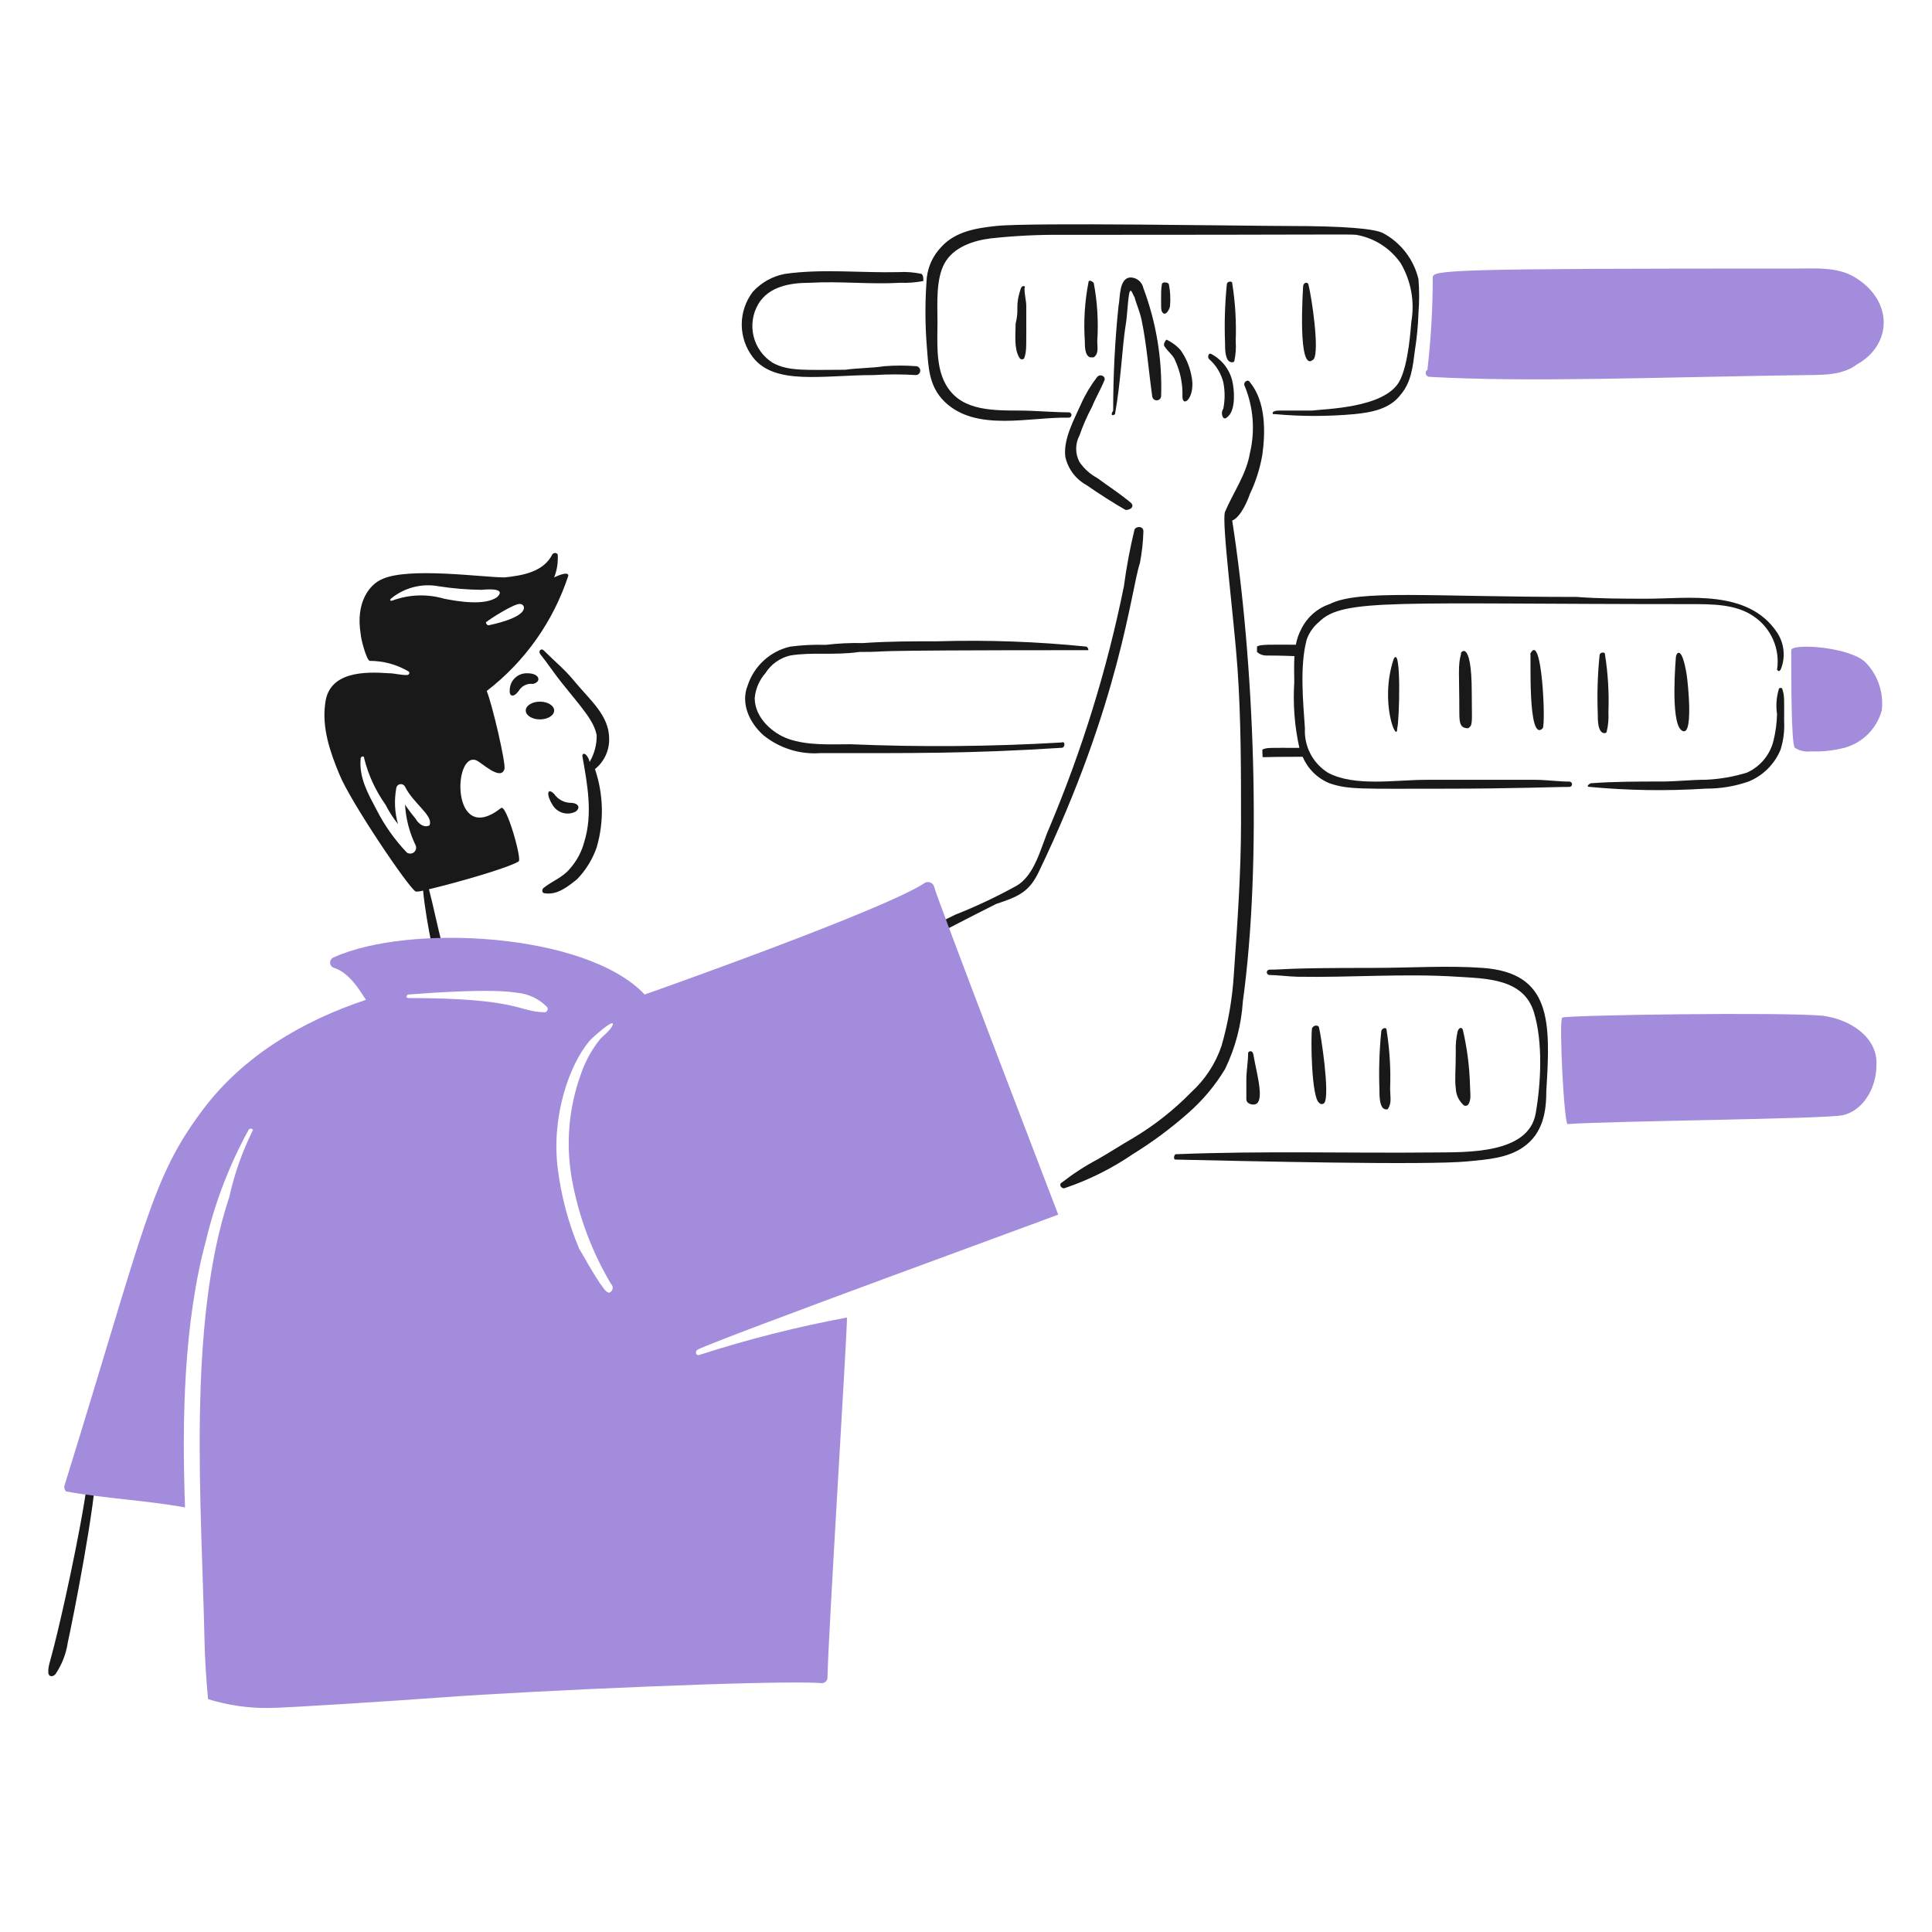 <svg width="200" height="200" viewBox="0 0 330 330" fill="none" xmlns="http://www.w3.org/2000/svg">
<path d="M85.556 138.036C77.068 144.707 77.337 128.426 81.312 129.852C82.215 130.182 85.511 133.482 86.163 131.366C86.447 130.451 84.041 120.146 83.132 118.028C89.656 113.011 94.516 106.143 97.076 98.322C97.076 97.413 94.653 98.626 94.653 98.626C95.148 97.374 95.355 96.026 95.258 94.684C95.205 94.613 95.136 94.556 95.057 94.517C94.978 94.478 94.892 94.457 94.803 94.457C94.715 94.457 94.628 94.478 94.549 94.517C94.471 94.556 94.402 94.613 94.349 94.684C92.832 97.716 89.196 98.314 86.163 98.626C82.533 98.626 69.792 96.811 65.245 98.929C63.123 99.838 60.697 102.869 61.614 108.334C61.614 108.941 62.524 112.58 63.129 112.881C65.475 112.873 67.78 113.5 69.799 114.696C70.102 114.998 69.799 115.302 69.497 115.302C68.284 115.302 67.373 114.998 66.464 114.998C62.22 114.696 56.156 114.696 55.551 120.153C54.944 124.397 56.46 128.642 57.976 132.281C59.791 136.826 69.799 151.683 71.011 152.288C71.436 152.297 71.859 152.238 72.265 152.114C72.58 155.305 73.16 158.483 73.74 161.383C74.042 163.198 75.862 163.505 75.555 161.383C74.692 158.219 74.102 155.054 73.267 151.889C77.585 150.879 86.734 148.295 88.592 147.135C89.196 146.829 86.46 137.127 85.556 138.036ZM88.892 103.173C89.049 103.185 89.196 103.253 89.307 103.364C89.418 103.475 89.485 103.622 89.498 103.778C89.498 105.648 83.667 106.748 83.434 106.811C83.132 106.811 82.829 106.204 83.132 106.204C83.469 105.866 88.061 102.896 88.892 103.173ZM73.425 140.765C73.426 140.805 73.419 140.845 73.404 140.882C73.389 140.919 73.367 140.953 73.338 140.982C73.31 141.01 73.276 141.032 73.239 141.047C73.202 141.062 73.162 141.069 73.122 141.068C72.213 141.372 71.307 140.461 71 139.856C70.35 139.081 69.744 138.272 69.185 137.43C69.321 139.852 69.938 142.222 71 144.403C71.084 144.605 71.1 144.829 71.046 145.041C70.991 145.254 70.869 145.442 70.698 145.579C70.528 145.716 70.317 145.794 70.098 145.8C69.879 145.807 69.664 145.742 69.485 145.616C67.425 143.452 65.688 141.001 64.33 138.339C62.875 135.579 61.299 132.883 61.603 129.548C61.603 129.245 62.209 128.941 62.209 129.548C62.917 132.379 64.148 135.052 65.838 137.43C66.442 138.609 67.16 139.726 67.98 140.765C67.418 138.793 67.314 136.719 67.677 134.701C67.684 134.523 67.751 134.352 67.867 134.216C67.983 134.081 68.141 133.988 68.316 133.953C68.491 133.918 68.673 133.943 68.832 134.024C68.991 134.105 69.118 134.237 69.193 134.399C70.566 137.16 73.826 139.181 73.425 140.765ZM67.064 102.566C66.751 102.714 66.49 102.521 66.761 102.264C67.886 101.331 69.203 100.657 70.617 100.291C72.032 99.924 73.51 99.873 74.947 100.142C77.354 100.516 79.785 100.718 82.221 100.747C82.386 100.747 86.703 100.208 84.951 101.96C82.895 103.501 78.289 102.75 75.856 102.264C72.968 101.422 69.887 101.528 67.064 102.566Z" fill="#191919"/>
<path d="M101.625 131.366C102.395 130.749 103.014 129.964 103.434 129.071C103.854 128.178 104.065 127.2 104.049 126.213C104.049 122.138 100.749 119.592 97.987 116.208C96.489 114.375 94.652 112.873 92.832 111.055C92.529 110.751 91.923 111.055 92.227 111.66C93.44 113.177 94.652 114.997 95.857 116.511C99.424 120.966 101.467 123.111 101.919 125.606C101.937 127.204 101.518 128.777 100.706 130.154C100.631 129.698 100.42 129.275 100.101 128.941C99.797 128.639 99.393 128.66 99.493 129.245C100.287 133.813 101.309 138.947 99.797 143.796C99.355 145.48 98.525 147.038 97.372 148.343C96.159 149.86 94.341 150.467 92.824 151.68C92.521 151.982 92.521 152.589 93.128 152.589C95.25 152.891 97.068 151.376 98.584 150.163C100.085 148.61 101.226 146.747 101.927 144.705C103.195 140.333 103.09 135.677 101.625 131.366Z" fill="#191919"/>
<path d="M151.95 162.896C157.027 161.444 160.157 159.398 170.14 154.407C173.951 153.136 175.765 152.382 177.415 148.95C191.4 119.846 193.162 100.8 194.7 96.195C195.05 94.4 195.251 92.578 195.302 90.75C195.302 89.839 194.09 89.839 193.786 90.446C193.007 93.645 192.401 96.884 191.971 100.148C189.109 114.281 184.843 128.093 179.238 141.379C177.753 144.728 176.813 149.563 173.478 151.383C170.148 153.215 166.705 154.836 163.17 156.234C159.499 157.984 155.894 160.174 151.95 161.994C151.04 162.289 151.343 162.896 151.95 162.896Z" fill="#191919"/>
<path d="M193.18 85.892C191.365 84.376 189.524 83.188 187.42 81.649C186.206 80.993 185.167 80.058 184.387 78.92C184.014 78.22 183.818 77.439 183.818 76.646C183.818 75.853 184.014 75.072 184.387 74.372C184.967 72.702 185.676 71.08 186.509 69.521C187.117 68.007 188.026 66.49 188.633 64.974C188.935 64.368 188.026 63.761 187.42 64.368C186.335 65.772 185.419 67.298 184.691 68.916C183.478 71.643 181.596 74.986 181.962 78.01C182.183 79.032 182.622 79.995 183.248 80.832C183.875 81.669 184.674 82.361 185.592 82.862C187.737 84.347 190.139 85.892 192.261 87.105C193.18 87.105 193.786 86.498 193.18 85.892Z" fill="#191919"/>
<path d="M190.451 70.734C191.449 65.244 191.695 59.029 192.266 55.575C192.57 53.76 192.57 51.945 192.873 50.119C193.177 48.906 193.479 50.422 193.782 50.726C194.086 51.939 194.682 53.153 194.995 54.666C195.876 58.917 196.208 63.459 196.81 67.701C196.83 67.889 196.918 68.062 197.058 68.188C197.198 68.315 197.38 68.384 197.568 68.384C197.757 68.384 197.939 68.315 198.079 68.188C198.219 68.062 198.307 67.889 198.327 67.701C198.54 61.398 197.51 55.114 195.295 49.208C195.195 48.712 194.931 48.265 194.547 47.936C194.162 47.607 193.679 47.416 193.174 47.393C191.052 47.393 191.359 51.023 191.052 52.242C190.438 58.185 190.134 64.156 190.141 70.13C189.542 71.038 190.147 71.038 190.451 70.734Z" fill="#191919"/>
<path d="M206.519 61.335C207.707 62.374 208.553 63.748 208.945 65.277C209.248 66.778 209.248 68.324 208.945 69.825C208.793 70.049 208.712 70.312 208.712 70.583C208.712 70.853 208.793 71.117 208.945 71.341C209.248 71.643 209.55 71.341 209.854 71.037C211.042 69.849 210.877 66.643 210.461 64.974C210.212 64.001 209.759 63.092 209.132 62.308C208.504 61.524 207.717 60.883 206.823 60.426C206.39 60.273 206.216 61.033 206.519 61.335Z" fill="#191919"/>
<path d="M213.492 84.376C214.499 82.26 215.213 80.016 215.614 77.707C216.165 73.758 216.221 68.612 213.492 65.277C213.188 64.67 212.279 65.277 212.583 65.883C214.095 69.531 214.413 73.563 213.492 77.403C212.885 81.033 210.687 84.039 209.248 87.409C208.606 88.91 210.774 105.597 211.37 114.086C211.987 122.877 211.976 131.67 211.976 140.461C211.976 148.95 211.38 157.44 210.763 166.231C210.521 170.44 209.809 174.609 208.641 178.66C207.616 181.68 205.844 184.392 203.488 186.542C200.51 189.594 197.146 192.243 193.482 194.424C191.367 195.647 189.542 196.85 187.42 198.054C185.288 199.19 183.259 200.509 181.357 201.996C180.749 202.298 181.357 203.209 181.962 202.905C186.045 201.516 189.921 199.578 193.482 197.145C196.81 195.093 199.957 192.76 202.887 190.172C205.393 187.995 207.542 185.438 209.255 182.594C211.001 178.986 212.03 175.074 212.286 171.074C215.601 147.036 214.211 112.885 210.471 88.915C211.976 88.318 213.188 85.285 213.492 84.376Z" fill="#191919"/>
<path d="M15.223 250.208C14.794 256.643 11.293 272.715 9.766 279.007C8.403 284.625 8.25 284.295 8.25 285.678C8.25 286.283 8.856 286.587 9.463 285.979C10.57 284.343 11.295 282.478 11.585 280.523C12.467 276.504 16.436 256.545 16.436 250.208C16.132 249.297 15.223 249.297 15.223 250.208Z" fill="#191919"/>
<path d="M198.941 59.214C199.546 60.123 200.455 60.73 200.756 61.639C201.621 63.54 202.036 65.615 201.968 67.703C201.968 69.81 204.339 67.868 203.485 64.073C203.18 62.548 202.562 61.103 201.67 59.829C200.998 59.06 200.171 58.442 199.244 58.014C198.941 58.304 198.637 58.905 198.941 59.214Z" fill="#191919"/>
<path d="M119.511 231.411C118.904 231.714 118.597 230.797 119.207 230.502C123.727 228.317 180.144 207.765 180.752 207.461C178.329 201.094 160.137 153.801 159.532 151.376C159.477 151.232 159.394 151.101 159.286 150.992C159.179 150.882 159.049 150.796 158.907 150.739C158.764 150.682 158.612 150.655 158.458 150.66C158.305 150.665 158.154 150.702 158.015 150.769C151.346 155.316 111.025 169.565 110.116 169.869C100.109 159.258 69.795 157.74 57.059 163.502C56.863 163.56 56.692 163.68 56.57 163.843C56.448 164.007 56.382 164.205 56.382 164.409C56.382 164.613 56.448 164.812 56.57 164.975C56.692 165.139 56.863 165.258 57.059 165.317C60.068 166.247 62.108 170.364 62.517 170.773C51.602 174.403 41.501 180.401 34.632 189.568C25.784 201.369 24.897 208.995 10.986 253.839C10.965 254.004 10.982 254.171 11.034 254.329C11.086 254.486 11.173 254.63 11.287 254.75C17.958 255.963 24.93 256.265 31.601 257.477C31.073 242.718 31.337 226.007 35.231 211.7C36.806 205.138 39.253 198.817 42.507 192.905C42.811 192.601 43.416 192.905 43.114 193.207C41.352 196.774 40.029 200.541 39.172 204.427C31.904 226.23 34.449 257.217 34.929 280.216C34.998 283.551 35.231 286.887 35.534 290.222C38.87 291.261 42.348 291.772 45.842 291.736C48.874 291.736 68.572 290.44 75.552 289.921C90.091 288.836 133.153 286.89 140.43 287.496C140.666 287.481 140.888 287.38 141.056 287.213C141.223 287.045 141.324 286.823 141.339 286.587C141.491 278.7 144.673 228.38 144.673 225.042C136.159 226.629 127.755 228.756 119.511 231.411ZM97.68 201.397C98.817 207.711 101.076 213.769 104.352 219.285C104.471 219.388 104.561 219.52 104.612 219.669C104.662 219.817 104.673 219.977 104.642 220.131C104.611 220.285 104.54 220.428 104.436 220.545C104.332 220.663 104.198 220.751 104.049 220.8C103.443 220.8 102.836 219.587 102.534 219.285C101.321 217.47 100.109 215.343 98.896 213.221C97.071 208.86 95.85 204.27 95.266 199.579C94.15 190.684 97.246 181.845 100.722 177.751C101 177.421 104.968 173.809 104.664 175.022C104.361 175.931 103.12 176.814 102.542 177.447C101.079 179.255 99.95 181.308 99.208 183.511C97.139 189.236 96.612 195.404 97.68 201.397ZM88.275 169.565C90.227 169.735 92.055 170.595 93.429 171.991C93.486 172.066 93.524 172.154 93.54 172.247C93.555 172.341 93.547 172.436 93.517 172.526C93.487 172.615 93.436 172.696 93.368 172.761C93.3 172.827 93.217 172.874 93.126 172.9C88.521 172.9 89.026 170.475 69.782 170.475C69.176 170.475 69.48 169.869 69.782 169.869C74.009 169.544 83.939 168.841 88.285 169.565H88.275Z" fill="#A38CDC"/>
<path d="M219.858 38.599C213.108 38.599 176.045 37.962 170.14 38.599C166.81 38.958 163.167 39.508 160.735 42.228C159.392 43.64 158.541 45.448 158.309 47.383C157.993 51.318 157.993 55.271 158.309 59.205C158.59 62.543 158.573 65.914 161.34 68.61C166.724 73.841 175.888 71.188 182.563 71.339C182.684 71.339 182.799 71.291 182.885 71.206C182.97 71.121 183.018 71.005 183.018 70.884C183.018 70.763 182.97 70.647 182.885 70.562C182.799 70.477 182.684 70.429 182.563 70.429C179.834 70.429 176.803 70.127 174.073 70.127C168.724 70.127 163.698 69.99 161.34 65.276C159.826 62.245 160.128 58.303 160.128 54.968C160.128 51.937 159.826 47.692 161.34 44.964C162.855 42.237 166.198 41.087 169.224 40.719C173.351 40.267 177.502 40.065 181.654 40.113C227.618 40.113 230.48 39.98 231.675 40.113C233.197 40.38 234.65 40.946 235.951 41.778C237.252 42.611 238.374 43.694 239.253 44.964C241.022 47.979 241.665 51.524 241.068 54.968C240.994 55.417 240.649 62.416 238.947 65.276C236.315 69.693 226.433 69.833 224.097 70.127H218.638C218.336 70.127 217.124 70.127 217.426 70.732H217.729C222.267 71.149 226.834 71.149 231.371 70.732C234.404 70.429 237.435 69.823 239.253 67.398C241.068 65.276 241.334 62.542 241.679 59.819C242.015 57.712 242.218 55.585 242.286 53.452C242.438 51.535 242.438 49.609 242.286 47.692C241.892 46.023 241.148 44.457 240.102 43.098C239.057 41.739 237.734 40.618 236.222 39.81C234.774 39.084 229.977 38.599 219.858 38.599Z" fill="#191919"/>
<path d="M271.395 134.399C278.047 135.03 284.737 135.131 291.405 134.701C293.882 134.715 296.343 134.305 298.681 133.488C299.907 132.985 301.02 132.244 301.957 131.307C302.893 130.37 303.635 129.257 304.138 128.032C304.628 126.464 304.833 124.821 304.743 123.181C304.743 119.533 304.829 118.891 304.441 117.724C304.441 117.421 303.834 117.421 303.834 117.724C303.422 119.099 303.318 120.548 303.531 121.968C303.496 123.501 303.293 125.026 302.925 126.515C302.633 127.711 302.071 128.825 301.283 129.771C300.495 130.717 299.501 131.47 298.378 131.974C296.114 132.67 293.771 133.078 291.405 133.186C288.979 133.186 286.25 133.488 283.826 133.488C279.885 133.488 275.641 133.488 271.699 133.792C271.095 134.096 271.095 134.399 271.395 134.399Z" fill="#191919"/>
<path d="M200.759 198.063C212.038 198.309 243.753 199.076 250.78 198.366C254.113 198.036 257.487 197.815 260.185 195.941C263.569 193.585 264.127 189.877 264.127 186.239C264.861 174.479 265.007 166.152 253.212 165.322C247.157 164.894 241.086 165.322 234.719 165.322C218.671 165.322 219.704 165.624 216.833 165.624C216.712 165.624 216.597 165.672 216.511 165.757C216.426 165.843 216.378 165.958 216.378 166.079C216.378 166.2 216.426 166.316 216.511 166.401C216.597 166.487 216.712 166.535 216.833 166.535C218.046 166.535 220.168 166.812 221.684 166.836C230.782 166.988 239.872 166.249 248.969 166.836C253.818 167.15 260.243 167.122 262.004 172.9C263.569 178.038 263.21 185.026 262.305 190.181C261.084 197.152 250.482 196.794 245.025 196.85C230.175 197.002 215.619 196.546 200.764 197.154C200.455 197.457 200.455 198.056 200.759 198.063Z" fill="#191919"/>
<path d="M311.413 173.506C304.683 172.834 267.688 173.385 266.848 173.809C266.242 174.113 267.152 191.999 267.759 191.999C275.349 191.456 311.814 191.144 314.749 190.484C318.407 189.659 320.508 185.633 320.508 181.995C320.811 177.144 315.962 174.113 311.413 173.506Z" fill="#A38CDC"/>
<path d="M185.6 110.449C177.141 109.589 168.634 109.285 160.134 109.538C155.89 109.538 151.646 109.538 147.403 109.842C145.276 109.792 143.148 109.893 141.035 110.146C139.009 110.082 136.981 110.183 134.972 110.448C133.285 110.834 131.727 111.652 130.452 112.821C129.177 113.991 128.227 115.472 127.697 117.119C126.484 120.15 128.009 123.474 130.424 125.606C133.157 127.809 136.625 128.893 140.126 128.639C155.557 128.639 165.64 128.743 181.356 127.728C181.962 127.728 181.962 126.515 181.356 126.819C169.343 127.53 157.302 127.632 145.279 127.123C141.944 127.123 138.019 127.38 134.67 126.213C131.954 125.266 128.909 122.583 128.909 119.24C129.05 117.669 129.685 116.183 130.724 114.997C131.686 113.468 133.211 112.378 134.97 111.964C138.659 111.35 142.477 111.974 146.794 111.358C154.26 111.358 141.164 111.055 185.899 111.055C185.904 110.89 185.904 110.751 185.6 110.449Z" fill="#191919"/>
<path d="M316.871 47.391C313.855 45.54 310.2 45.87 306.57 45.87C247.639 45.87 244.725 46.099 244.725 47.386C244.724 52.654 244.42 57.917 243.814 63.15C243.698 63.225 243.608 63.334 243.558 63.462C243.507 63.591 243.497 63.732 243.531 63.866C243.564 63.999 243.639 64.119 243.744 64.209C243.85 64.298 243.98 64.352 244.118 64.363C261.127 65.335 282.535 64.427 308.996 64.06C311.723 64.022 314.756 64.06 317.18 62.245C323.158 58.922 323.489 51.444 316.871 47.391Z" fill="#A38CDC"/>
<path d="M318.689 113.177C315.962 110.449 305.956 109.842 305.956 111.055C305.956 115.906 305.956 127.123 306.563 127.728C307.372 128.246 308.338 128.461 309.291 128.335C311.23 128.42 313.172 128.215 315.051 127.728C316.573 127.31 317.96 126.503 319.076 125.387C320.192 124.271 320.999 122.884 321.418 121.362C321.598 119.881 321.446 118.378 320.974 116.963C320.502 115.547 319.722 114.254 318.689 113.177Z" fill="#A38CDC"/>
<path d="M303.531 108.024C298.581 100.599 288.288 102.264 281.401 102.264C277.459 102.264 273.215 102.264 269.273 101.96C244.078 101.96 232.148 100.663 227.134 103.173C226.086 103.527 225.119 104.084 224.286 104.812C223.454 105.54 222.773 106.425 222.283 107.417C221.829 108.264 221.511 109.178 221.343 110.124C217.191 110.116 215.129 110.024 214.705 110.454V111.363C215.12 111.742 215.659 111.957 216.221 111.969C219.181 111.969 220.443 112.058 221.102 112.068C220.999 113.626 221.07 115.18 221.07 116.523C220.831 120.285 221.124 124.063 221.941 127.743C216.812 127.743 216.398 127.654 215.614 128.047L215.655 129.259C215.82 129.424 214.893 129.259 222.504 129.259C222.938 130.285 223.57 131.215 224.365 131.995C225.16 132.776 226.101 133.391 227.134 133.807C230.408 134.897 232.502 134.716 246.536 134.716C258.489 134.716 266.336 134.386 268.061 134.414C268.181 134.414 268.297 134.366 268.383 134.28C268.468 134.195 268.516 134.079 268.516 133.958C268.516 133.838 268.468 133.722 268.383 133.636C268.297 133.551 268.181 133.503 268.061 133.503C266.246 133.503 264.12 133.201 262.301 133.201H243.505C238.351 133.201 231.378 134.414 226.83 131.988C225.555 131.194 224.516 130.071 223.822 128.738C223.129 127.404 222.807 125.909 222.89 124.408C222.587 119.861 221.981 113.799 223.192 109.25C223.612 108.066 224.346 107.018 225.316 106.219C229.403 102.132 238.242 103.188 288.676 103.188C292.618 103.188 296.558 103.188 299.591 105.31C301.04 106.298 302.179 107.677 302.876 109.287C303.573 110.897 303.8 112.671 303.531 114.404C303.834 114.708 303.834 114.708 304.138 114.404C304.572 113.373 304.744 112.251 304.638 111.138C304.532 110.024 304.152 108.954 303.531 108.024Z" fill="#191919"/>
<path d="M238.049 112.571C235.574 119.975 238.654 127.182 238.654 124.394C239.026 123.28 239.387 109.89 238.049 112.571Z" fill="#191919"/>
<path d="M249.567 111.66C248.991 113.678 249.265 115.013 249.265 121.666C249.265 123.53 249.404 124.393 250.78 124.393C251.63 123.827 251.387 123.365 251.387 118.331C251.387 108.545 249.204 111.66 249.567 111.66Z" fill="#191919"/>
<path d="M263.513 124.393C264.048 123.593 263.373 107.699 261.392 111.66C261.557 111.66 260.865 127.05 263.513 124.393Z" fill="#191919"/>
<path d="M273.215 111.964C272.882 115.288 272.78 118.63 272.912 121.968C272.912 122.879 272.912 124.393 273.519 125.001C273.821 125.304 274.344 125.291 274.428 125.001C274.693 123.91 274.794 122.786 274.73 121.666C274.857 118.319 274.654 114.968 274.124 111.66C274.124 111.358 273.215 111.358 273.215 111.964Z" fill="#191919"/>
<path d="M286.25 112.268C286.25 112.433 285.288 123.158 287.161 124.697C289.366 126.504 288.298 116.49 288.097 115.251C287.237 109.951 286.275 111.608 286.25 112.268Z" fill="#191919"/>
<path d="M174.384 49.21C173.273 52.543 174.172 52.482 173.474 55.273C173.474 57.089 173.171 59.517 174.08 61.034C174.384 61.639 174.991 61.336 174.991 61.034C175.372 59.889 175.293 59.384 175.293 52.241C175.293 51.332 174.991 50.426 174.991 49.21C175.293 48.906 174.687 48.602 174.384 49.21Z" fill="#191919"/>
<path d="M185.904 48.3C185.273 51.595 185.07 54.958 185.298 58.304C185.298 59.214 185.298 60.73 186.207 61.034H186.813C187.722 60.426 187.42 59.219 187.42 58.304C187.642 54.958 187.438 51.596 186.813 48.3C186.509 47.997 185.904 47.693 185.904 48.3Z" fill="#191919"/>
<path d="M209.55 48.602C209.218 51.926 209.117 55.27 209.248 58.608C209.248 59.517 209.248 61.033 209.854 61.639C210.157 61.943 210.742 61.969 210.831 61.674C211.072 60.568 211.152 59.433 211.067 58.304C211.194 54.958 210.991 51.607 210.461 48.3C210.461 47.997 209.55 47.997 209.55 48.602Z" fill="#191919"/>
<path d="M222.585 48.906C222.585 49.071 221.526 64.215 224.4 61.335C225.417 59.814 224.014 50.625 223.491 48.602C223.353 48.048 222.585 48.3 222.585 48.906Z" fill="#191919"/>
<path d="M224.103 175.629C223.866 177.292 224.003 187.486 225.316 188.362C225.369 188.433 225.438 188.49 225.517 188.529C225.596 188.568 225.682 188.589 225.771 188.589C225.859 188.589 225.946 188.568 226.025 188.529C226.103 188.49 226.172 188.433 226.225 188.362C227.187 186.919 225.611 176.665 225.316 175.629C225.316 175.022 224.4 175.022 224.103 175.629Z" fill="#191919"/>
<path d="M235.925 176.235C235.593 179.559 235.492 182.901 235.623 186.239C235.623 187.15 235.623 188.664 236.229 189.272C236.532 189.574 237.138 189.574 237.138 189.272C237.745 188.362 237.442 187.15 237.442 185.937C237.569 182.59 237.366 179.239 236.836 175.931C236.836 175.326 235.925 175.629 235.925 176.235Z" fill="#191919"/>
<path d="M251.084 185.33C250.996 182.162 250.59 179.011 249.871 175.925C249.68 175.304 249.117 175.568 248.962 176.228C248.721 177.323 248.619 178.443 248.658 179.563C248.658 182.789 248.454 184.62 248.658 185.833C248.667 186.36 248.779 186.881 248.988 187.365C249.198 187.849 249.5 188.287 249.879 188.654C249.932 188.725 250.001 188.782 250.08 188.822C250.159 188.861 250.246 188.882 250.334 188.882C250.422 188.882 250.509 188.861 250.588 188.822C250.667 188.782 250.736 188.725 250.788 188.654C251.387 187.755 251.084 186.542 251.084 185.33Z" fill="#191919"/>
<path d="M213.188 179.873C213.188 181.389 212.885 182.904 212.885 184.42V187.755C212.885 188.362 213.492 188.664 214.098 188.664C216.274 188.664 214.602 183.284 214.098 180.177C213.944 179.229 213.188 179.569 213.188 179.873Z" fill="#191919"/>
<path d="M157.41 46.784C156.116 46.502 154.79 46.4 153.468 46.481C147.098 46.632 140.433 45.875 134.066 46.784C131.967 47.177 130.052 48.24 128.609 49.815C127.368 51.422 126.694 53.395 126.694 55.425C126.694 57.456 127.368 59.429 128.609 61.035C132.358 65.875 140.572 64.066 149.225 64.066C151.648 63.914 154.078 63.914 156.501 64.066C156.689 64.047 156.862 63.958 156.988 63.818C157.114 63.678 157.184 63.497 157.184 63.308C157.184 63.12 157.114 62.938 156.988 62.798C156.862 62.658 156.689 62.569 156.501 62.55C154.684 62.409 152.86 62.409 151.043 62.55C148.924 62.88 146.495 62.853 144.374 63.157C137.973 63.157 134.625 63.479 131.944 61.944C130.325 60.914 129.169 59.296 128.716 57.431C128.264 55.566 128.552 53.598 129.519 51.94C131.334 48.908 134.975 48.302 138.311 48.302C143.464 47.999 148.619 48.604 153.772 48.302C155.093 48.352 156.416 48.25 157.714 47.999C157.711 47.391 157.711 47.088 157.41 46.784Z" fill="#191919"/>
<path d="M198.464 48.53C198.394 48.955 198.35 49.384 198.333 49.815C198.333 52.594 198.238 53.054 198.637 53.453C199.195 54.011 199.85 52.628 199.85 52.241C199.957 51.01 199.89 49.77 199.652 48.558C199.543 48.193 198.544 48.078 198.464 48.53Z" fill="#191919"/>
<path d="M94.652 135.612C94.958 136.059 95.364 136.429 95.837 136.692C96.311 136.955 96.839 137.104 97.38 137.127C98.896 137.127 99.195 138.036 98.289 138.643C97.603 138.988 96.809 139.054 96.075 138.828C95.341 138.602 94.723 138.101 94.349 137.43C93.303 135.795 93.44 134.399 94.652 135.612Z" fill="#191919"/>
<path d="M91.014 116.82C90.535 116.757 90.048 116.839 89.615 117.055C89.183 117.271 88.826 117.612 88.588 118.033C87.679 119.245 86.92 118.97 87.072 117.729C87.115 116.966 87.458 116.251 88.026 115.74C88.594 115.229 89.342 114.963 90.105 115.002C92.235 114.997 92.529 116.511 91.014 116.82Z" fill="#191919"/>
<path d="M92.227 122.879C93.566 122.879 94.652 122.2 94.652 121.363C94.652 120.525 93.566 119.846 92.227 119.846C90.887 119.846 89.801 120.525 89.801 121.363C89.801 122.2 90.887 122.879 92.227 122.879Z" fill="#191919"/>
</svg>
